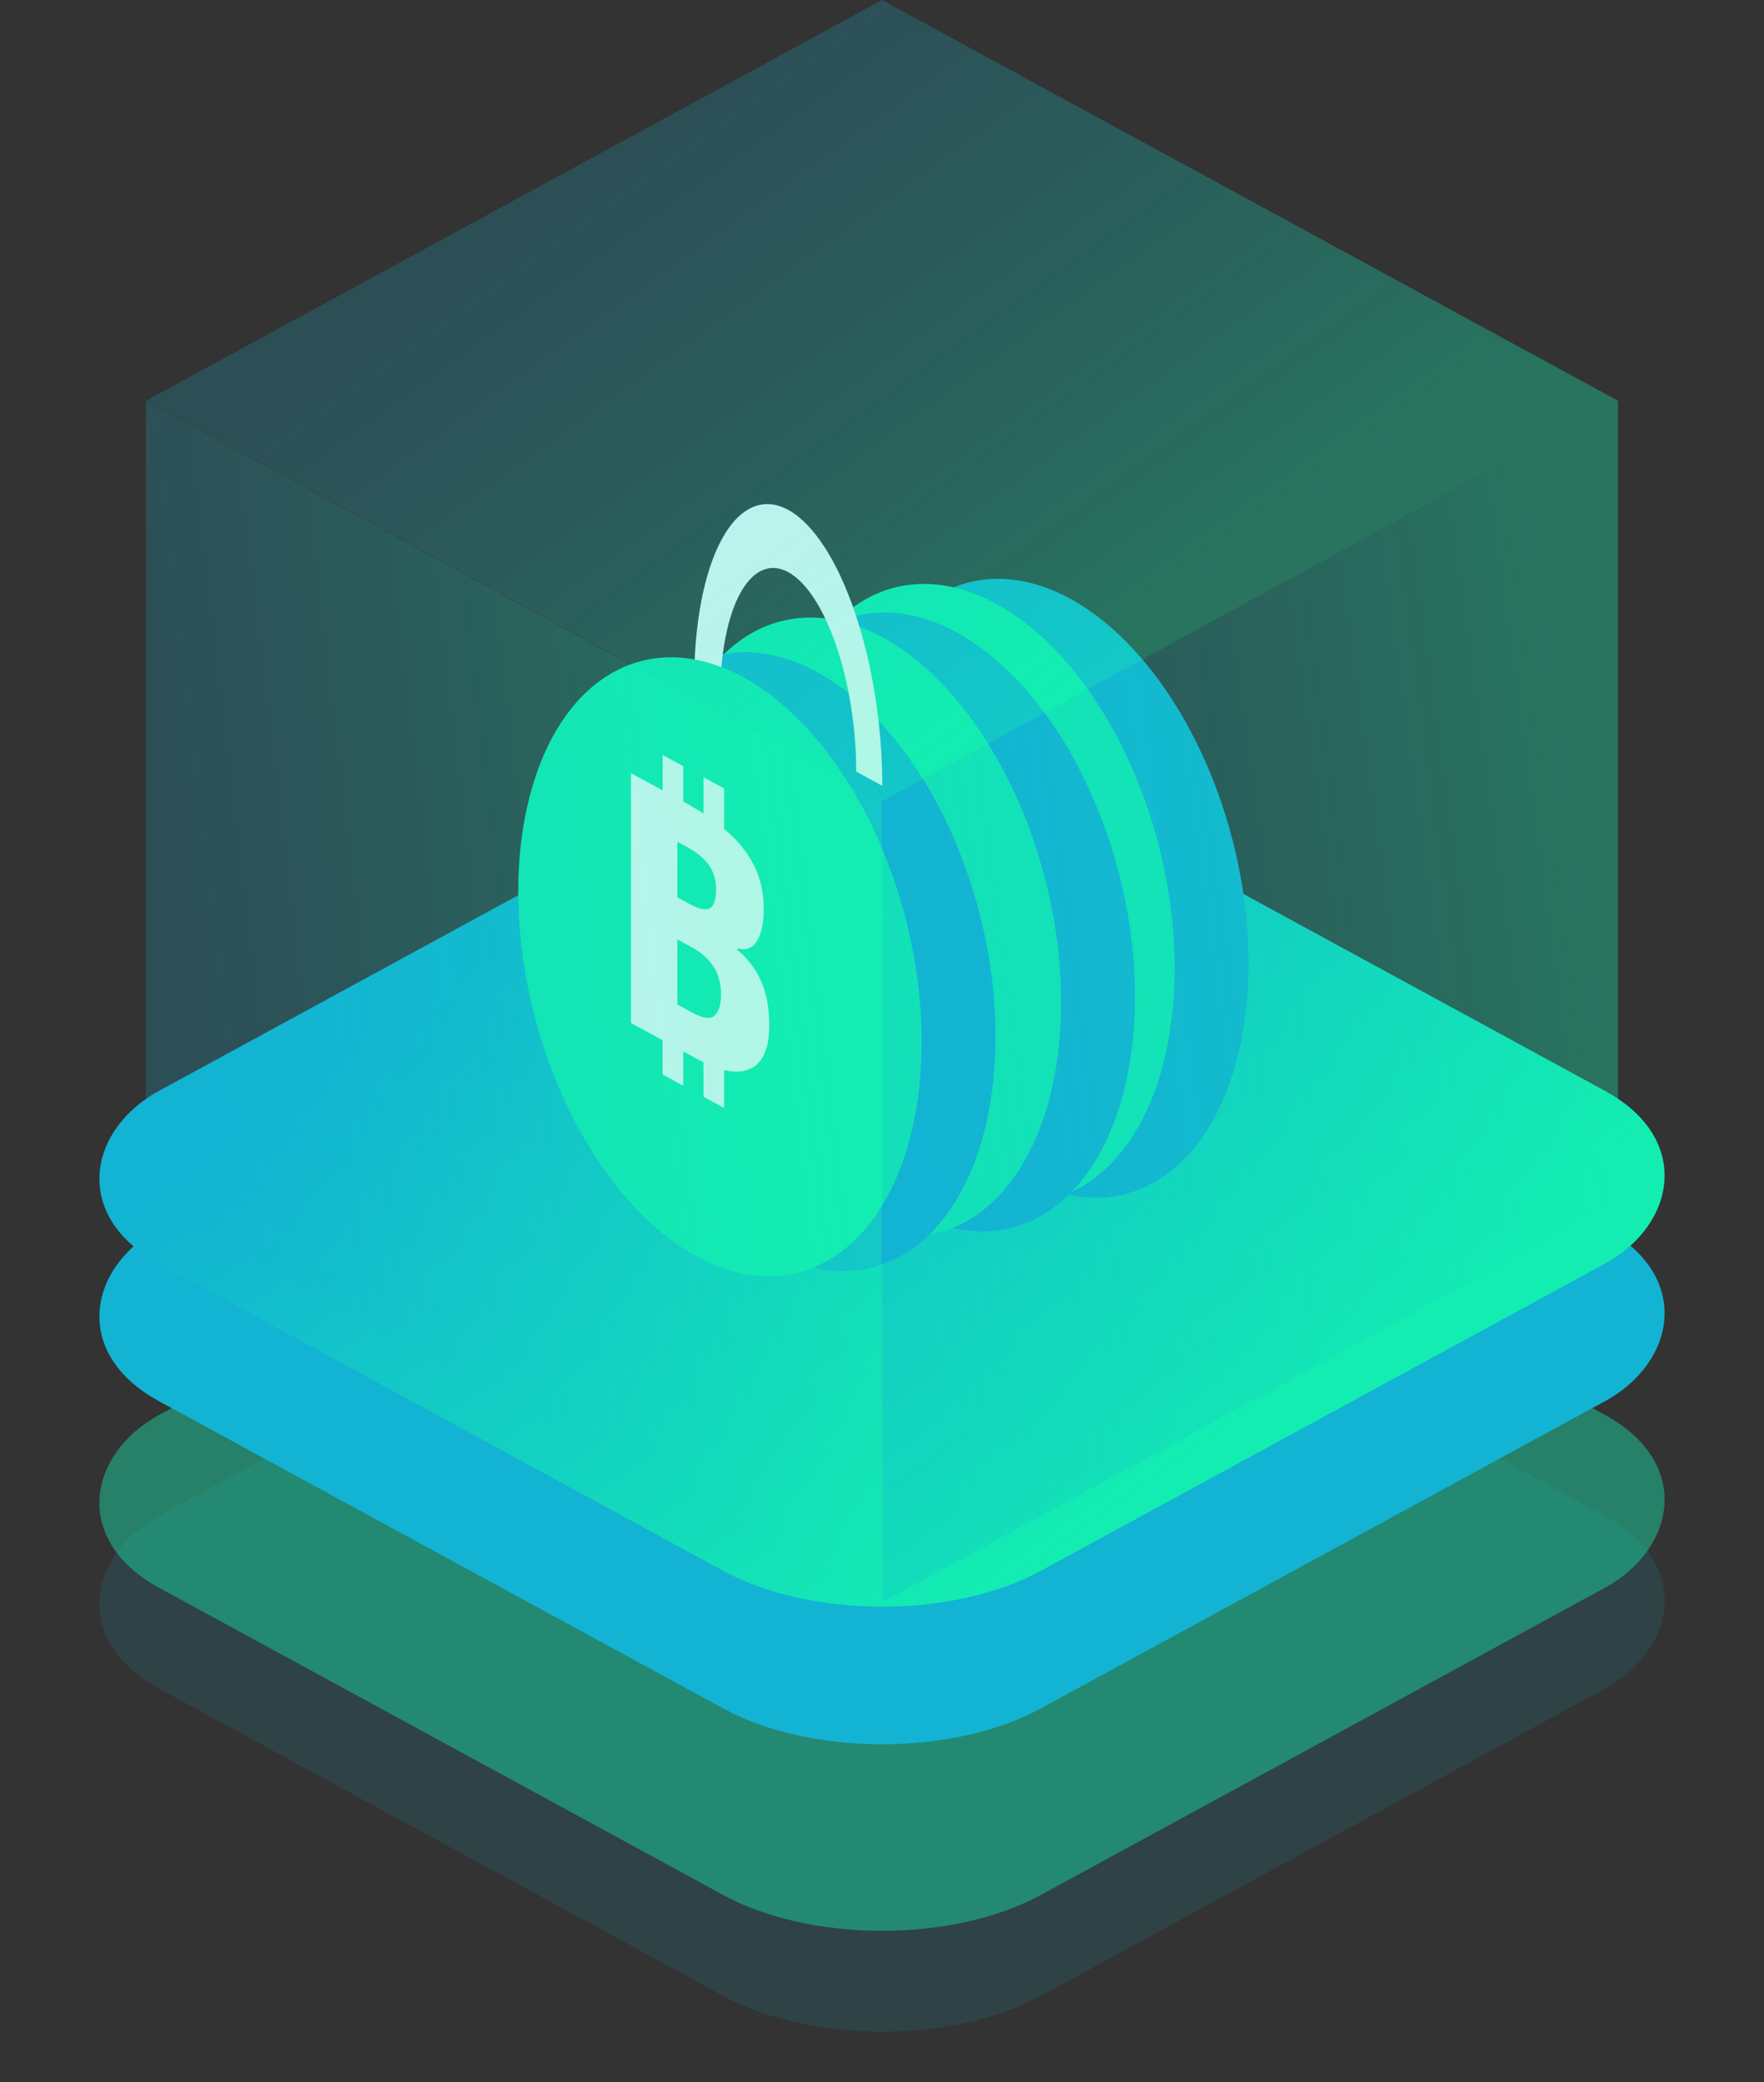<svg xmlns="http://www.w3.org/2000/svg" fill="none" viewBox="0 0 605 714" xmlns:v="https://vecta.io/nano"><rect x="0" y="0" width="605" height="714" fill="#333333" stroke="none"/><rect width="344.386" height="344.386" rx="62" transform="matrix(.878 .478 -.878 .478 302.5 384.784)" fill="url(#A)"/><rect width="344.386" height="344.386" rx="62" transform="matrix(.878 .478 -.878 .478 302.5 350.185)" fill="url(#B)"/><rect width="344.386" height="344.386" rx="62" transform="matrix(.878 .478 -.878 .478 302.5 286.229)" fill="url(#C)"/><rect width="344.386" height="344.386" rx="62" transform="matrix(.878 .478 -.878 .478 302.5 239.049)" fill="url(#D)"/><ellipse cx="92.037" cy="87.072" rx="92.037" ry="87.072" transform="matrix(.678 .735 -.343 .939 326.5 155.172)" fill="#13b3d3"/><ellipse cx="92.037" cy="87.072" rx="92.037" ry="87.072" transform="matrix(.678 .735 -.343 .939 301.156 156.926)" fill="#13edb1"/><ellipse cx="92.037" cy="87.072" rx="92.037" ry="87.072" transform="matrix(.678 .735 -.343 .939 287.562 166.704)" fill="#13b3d3"/><ellipse cx="92.037" cy="87.072" rx="92.037" ry="87.072" transform="matrix(.678 .735 -.343 .939 262.219 168.458)" fill="#13edb1"/><ellipse cx="92.037" cy="87.072" rx="92.037" ry="87.072" transform="matrix(.678 .735 -.343 .939 239.727 180.335)" fill="#13b3d3"/><path d="M302.601 269.454c0-20.438-3.4-41.89-9.453-59.635s-14.261-30.331-22.82-34.989-16.768-1.005-22.821 10.153-9.452 28.909-9.452 49.347l8.938 4.864c0-14.778 2.458-27.612 6.835-35.68s10.311-10.709 16.5-7.341 12.124 12.468 16.5 25.298 6.835 28.341 6.835 43.119l8.938 4.864z" fill="#fff"/><ellipse cx="92.037" cy="87.072" rx="92.037" ry="87.072" transform="matrix(.678 .735 -.343 .939 214.383 182.089)" fill="#13edb1"/><path d="M241.276 287.271v-20.76l7.062 3.843v20.76l-7.062-3.843zm-14.019-7.629v-20.76l7.062 3.843v20.76l-7.062-3.843zm14.019 96.429v-20.76l7.062 3.843v20.76l-7.062-3.843zm-14.019-7.629v-20.76l7.062 3.843v20.76l-7.062-3.843zM216.4 350.774v-85.68l18.13 9.866c6.043 3.288 11.068 6.742 15.073 10.362 4.076 3.578 7.132 7.521 9.17 11.83 2.108 4.267 3.162 9.081 3.162 14.441 0 3.2-.351 5.928-1.054 8.186s-1.721 3.863-3.056 4.817-2.952 1.154-4.849.601v.6c2.038 1.669 3.865 3.663 5.481 5.983s2.916 5.107 3.9 8.362 1.476 7.123 1.476 11.603c0 5.2-.984 9.145-2.952 11.834-1.967 2.609-4.813 3.901-8.537 3.874-3.654-.068-8.011-1.479-13.071-4.232L216.4 350.774zm19.922-40.879c3.514 1.912 5.938 2.391 7.273 1.438s2.003-3.031 2.003-6.231c0-3.28-.808-6.079-2.425-8.399s-4.181-4.435-7.694-6.347l-3.162-1.721v19.08l4.005 2.18zm-4.005 12.22v22.32l5.164 2.811c3.655 1.988 6.184 2.325 7.59 1.01 1.475-1.357 2.213-3.796 2.213-7.316 0-2.16-.316-4.212-.949-6.156s-1.721-3.777-3.267-5.498c-1.476-1.683-3.514-3.232-6.114-4.647l-4.637-2.524z" fill="#fff"/><path transform="matrix(.878 .478 -.878 .478 302.5 0)" fill="url(#E)" d="M0 0h287.399v287.31H0z"/><path transform="matrix(.878 .478 0 1 50.062 137.348)" fill="url(#F)" d="M0 0h287.399v274.653H0z"/><path transform="matrix(.878 -.478 0 1 302.578 274.718)" fill="url(#F)" d="M0 0h287.399v274.653H0z"/><defs><linearGradient id="A" x1="215.827" y1="344.386" x2="214.38" y2="-.36" href="#G"><stop stop-color="#13b3d3" stop-opacity=".12"/></linearGradient><linearGradient id="B" x1="215.827" y1="344.386" x2="214.38" y2="-.36" href="#G"><stop stop-color="#13edb1" stop-opacity=".42"/></linearGradient><linearGradient id="C" x1="215.827" y1="344.386" x2="214.38" y2="-.36" href="#G"><stop stop-color="#13b3d3"/></linearGradient><linearGradient id="D" x1="13.206" y1="152.466" x2="319.793" y2="109.9" href="#G"><stop stop-color="#13b3d3"/><stop offset="1" stop-color="#13edb1"/></linearGradient><linearGradient id="E" x1="11.021" y1="127.197" x2="266.872" y2="91.664" href="#G"><stop stop-color="#13b3d3" stop-opacity=".22"/><stop offset="1" stop-color="#13edb1" stop-opacity=".35"/></linearGradient><linearGradient id="F" x1="11.021" y1="121.594" x2="266.416" y2="84.49" href="#G"><stop stop-color="#13b3d3" stop-opacity=".22"/><stop offset="1" stop-color="#13edb1" stop-opacity=".35"/></linearGradient><linearGradient id="G" gradientUnits="userSpaceOnUse"/></defs></svg>